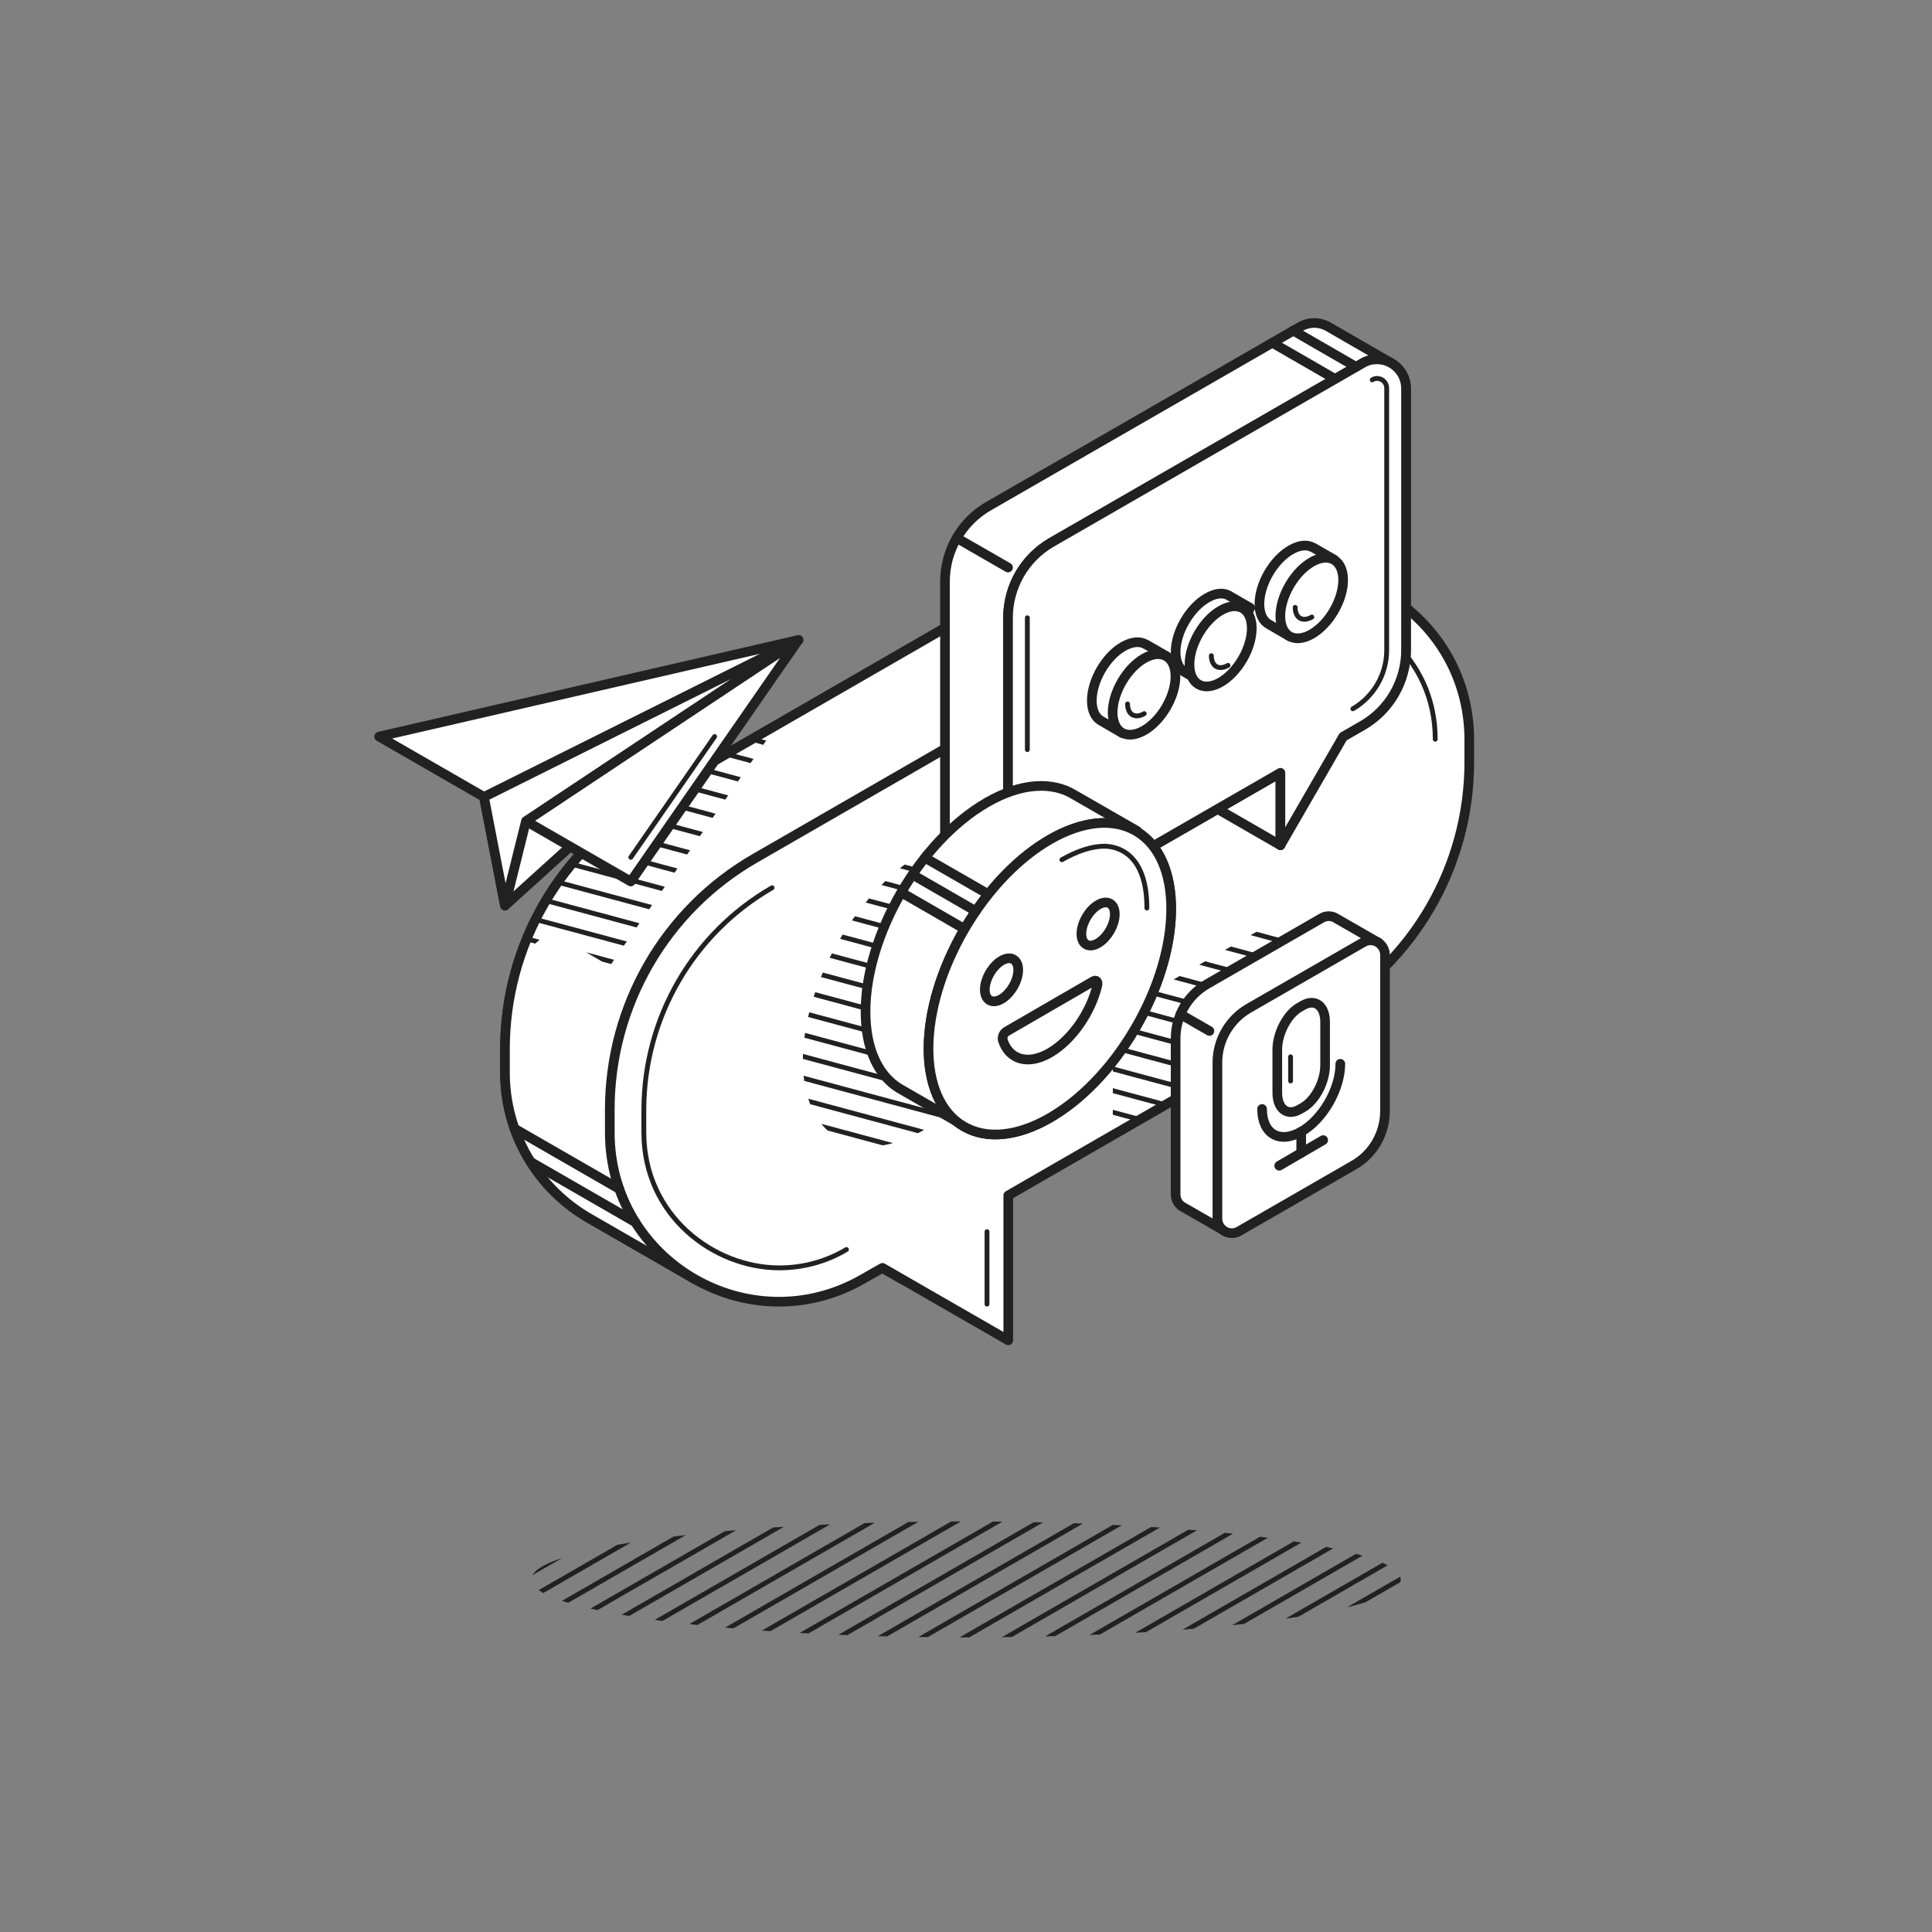 <?xml version="1.0" encoding="utf-8"?>
<!-- Generator: Adobe Illustrator 23.0.1, SVG Export Plug-In . SVG Version: 6.00 Build 0)  -->
<svg version="1.1" id="Isolation_Mode" xmlns="http://www.w3.org/2000/svg" xmlns:xlink="http://www.w3.org/1999/xlink" x="0px"
	 y="0px" viewBox="0 0 800 800" style="enable-background:new 0 0 800 800;" xml:space="preserve">
<rect x="0" y="0" width="800" height="800" fill="#808080" stroke="none"/>
<style type="text/css">
	.st0{fill:#FFFFFF;stroke:#212121;stroke-width:4;stroke-linecap:round;stroke-linejoin:round;}
	.st1{fill:none;stroke:#212121;stroke-width:2;stroke-linecap:round;stroke-linejoin:round;}
	.st2{clip-path:url(#SVGID_2_);}
	.st3{fill:none;stroke:#212121;stroke-width:4;stroke-linecap:round;stroke-linejoin:round;}
	.st4{clip-path:url(#SVGID_4_);}
	.st5{clip-path:url(#SVGID_6_);}
	.st6{clip-path:url(#SVGID_8_);}
</style>
<title>iocn_yellow</title>
<polygon class="st0" points="374,530 321.9,500 374,470 "/>
<path class="st0" d="M573,245.3l-43-24.8l-0.2-0.1l-0.2-0.1l0,0c-21.6-12.5-48.1-12.4-69.7,0.1L269.2,330.4
	c-37.2,21.4-60.1,61.1-60.1,104v9.5c-0.1,25.2,13.4,48.4,35.3,60.8l0,0l43.4,25l8.3-17.8c6.3-1.6,12.4-4.1,18-7.4l190.7-109.9
	c37.2-21.4,60.1-61.1,60.1-104v-9.5c0-9.6-1.9-19.1-5.7-27.9L573,245.3z"/>
<path class="st0" d="M559.2,253.3c3.8,8.8,5.7,18.3,5.7,27.9v9.5c0,42.9-22.9,82.6-60.1,104L314.1,504.5c-5.6,3.3-11.7,5.7-18,7.4
	l-8.3,17.8l-43.4-25c-21.9-12.4-35.4-35.6-35.3-60.8v-9.5c0-42.9,22.9-82.6,60.1-104l190.7-109.9c10.6-6.2,22.6-9.4,34.9-9.4
	c12.2,0,24.2,3.2,34.8,9.3l0.2,0.1l0.2,0.1l43,24.8L559.2,253.3z"/>
<path class="st1" d="M503.3,245.5L312.6,355.4c-37.2,21.4-60.1,61.1-60.1,104v9.5c0,53.9,58.3,87.6,105,60.6l190.7-109.9
	c37.2-21.4,60.1-61.1,60.1-104v-9.5C608.2,252.3,550,218.6,503.3,245.5z"/>
<path class="st0" d="M503.3,245.5L312.6,355.4c-37.2,21.4-60.1,61.1-60.1,104v9.5c0,53.9,58.3,87.6,105,60.6l7.9-4.5l52.1,30v-60
	l130.8-75.4c37.2-21.4,60.1-61.1,60.1-104v-9.5C608.2,252.3,550,218.6,503.3,245.5z"/>
<path class="st1" d="M510.3,257.6c8.4-5,18.1-7.6,27.9-7.6c27,0,56.1,21.5,56.1,56.1"/>
<g>
	<defs>
		<path id="SVGID_1_" d="M530.2,390.4V430l-69.4,40v-38.4c0-7.1,3.8-13.8,10-17.3l50.4-29c2.9-1.7,6.5-0.7,8.2,2.2
			C529.9,388.3,530.2,389.3,530.2,390.4z"/>
	</defs>
	<clipPath id="SVGID_2_">
		<use xlink:href="#SVGID_1_"  style="overflow:visible;"/>
	</clipPath>
	<g class="st2">
		<line class="st1" x1="233.5" y1="202.1" x2="1125.2" y2="441.8"/>
		<line class="st1" x1="226.4" y1="209.1" x2="1118.1" y2="448.9"/>
		<line class="st1" x1="219.3" y1="216.2" x2="1111" y2="455.9"/>
		<line class="st1" x1="212.3" y1="223.3" x2="1103.9" y2="463"/>
		<line class="st1" x1="205.2" y1="230.4" x2="1096.9" y2="470.1"/>
		<line class="st1" x1="198.1" y1="237.4" x2="1089.8" y2="477.1"/>
		<line class="st1" x1="191.1" y1="244.5" x2="1082.7" y2="484.2"/>
		<line class="st1" x1="184" y1="251.6" x2="1075.7" y2="491.3"/>
		<line class="st1" x1="176.9" y1="258.6" x2="1068.6" y2="498.4"/>
		<line class="st1" x1="169.9" y1="265.7" x2="1061.5" y2="505.4"/>
		<line class="st1" x1="162.8" y1="272.8" x2="1054.4" y2="512.5"/>
		<line class="st1" x1="155.7" y1="279.9" x2="1047.4" y2="519.6"/>
		<line class="st1" x1="148.6" y1="286.9" x2="1040.3" y2="526.7"/>
		<line class="st1" x1="141.6" y1="294" x2="1033.2" y2="533.7"/>
		<line class="st1" x1="134.5" y1="301.1" x2="1026.2" y2="540.8"/>
		<line class="st1" x1="127.4" y1="308.1" x2="1019.1" y2="547.9"/>
		<line class="st1" x1="120.3" y1="315.2" x2="1012" y2="554.9"/>
		<line class="st1" x1="113.3" y1="322.3" x2="1005" y2="562"/>
		<line class="st1" x1="106.2" y1="329.4" x2="997.9" y2="569.1"/>
		<line class="st1" x1="99.1" y1="336.4" x2="990.8" y2="576.2"/>
		<line class="st1" x1="92.1" y1="343.5" x2="983.7" y2="583.2"/>
		<line class="st1" x1="85" y1="350.6" x2="976.7" y2="590.3"/>
		<line class="st1" x1="77.9" y1="357.6" x2="969.6" y2="597.4"/>
		<line class="st1" x1="70.8" y1="364.7" x2="962.5" y2="604.4"/>
		<line class="st1" x1="63.8" y1="371.8" x2="955.5" y2="611.5"/>
		<line class="st1" x1="56.7" y1="378.9" x2="948.4" y2="618.6"/>
		<line class="st1" x1="49.6" y1="385.9" x2="941.3" y2="625.7"/>
		<line class="st1" x1="42.6" y1="393" x2="934.2" y2="632.7"/>
		<line class="st1" x1="35.5" y1="400.1" x2="927.2" y2="639.8"/>
		<line class="st1" x1="28.4" y1="407.1" x2="920.1" y2="646.9"/>
		<line class="st1" x1="21.4" y1="414.2" x2="913" y2="653.9"/>
		<line class="st1" x1="14.3" y1="421.3" x2="906" y2="661"/>
		<line class="st1" x1="7.2" y1="428.4" x2="898.9" y2="668.1"/>
		<line class="st1" x1="0.1" y1="435.4" x2="891.8" y2="675.1"/>
		<line class="st1" x1="-6.9" y1="442.5" x2="884.7" y2="682.2"/>
	</g>
</g>
<path class="st1" d="M350.5,517.4c-8.4,5-18,7.6-27.8,7.6l0,0c-27,0-56.1-21.5-56.1-56.1v-9.5c0.1-37.9,20.3-72.9,53.1-91.8"/>
<path class="st0" d="M556.2,450v-51.1l14.7-8.5l-17.4-10l0,0c-1.9-1.3-4.3-1.4-6.3-0.2l-47.4,27.3c-8,4.6-13,13.2-13,22.5v64.6
	c0,2.3,1.3,4.4,3.4,5.4l0,0l17.4,10l54.7-31.5l-15.1-8.7C552.9,464.8,556.2,457.6,556.2,450z"/>
<path class="st0" d="M560.5,482.5l-47.4,27.3c-2.9,1.7-6.5,0.7-8.2-2.2c-0.5-0.9-0.8-1.9-0.8-3V440c0-9.3,5-17.9,13-22.5l47.4-27.3
	c2.9-1.7,6.5-0.7,8.2,2.2c0.5,0.9,0.8,1.9,0.8,3V460C573.5,469.3,568.6,477.9,560.5,482.5z"/>
<polygon class="st3" points="200.4,330 330.6,265 217.8,340 "/>
<line class="st3" x1="488.8" y1="420" x2="500.8" y2="426.9"/>
<line class="st3" x1="482" y1="212.2" x2="525.4" y2="237.2"/>
<line class="st3" x1="497.4" y1="211.1" x2="540.7" y2="236.1"/>
<line class="st3" x1="219.7" y1="481.1" x2="263.1" y2="506.1"/>
<line class="st3" x1="213" y1="467.3" x2="256.4" y2="492.3"/>
<g>
	<defs>
		<path id="SVGID_3_" d="M321.9,300l-69.4,100l-25.1-14.5l-12.2,11.1c9.3-28,28.5-51.5,54-66.2L321.9,300L321.9,300z"/>
	</defs>
	<clipPath id="SVGID_4_">
		<use xlink:href="#SVGID_3_"  style="overflow:visible;"/>
	</clipPath>
	<g class="st4">
		<line class="st1" x1="126.4" y1="256.4" x2="1018.1" y2="496.1"/>
		<line class="st1" x1="119.4" y1="263.5" x2="1011" y2="503.2"/>
		<line class="st1" x1="112.3" y1="270.6" x2="1004" y2="510.3"/>
		<line class="st1" x1="105.2" y1="277.6" x2="996.9" y2="517.4"/>
		<line class="st1" x1="98.2" y1="284.7" x2="989.8" y2="524.4"/>
		<line class="st1" x1="91.1" y1="291.8" x2="982.8" y2="531.5"/>
		<line class="st1" x1="84" y1="298.9" x2="975.7" y2="538.6"/>
		<line class="st1" x1="76.9" y1="305.9" x2="968.6" y2="545.7"/>
		<line class="st1" x1="69.9" y1="313" x2="961.5" y2="552.7"/>
		<line class="st1" x1="62.8" y1="320.1" x2="954.5" y2="559.8"/>
		<line class="st1" x1="55.7" y1="327.1" x2="947.4" y2="566.9"/>
		<line class="st1" x1="48.7" y1="334.2" x2="940.3" y2="573.9"/>
		<line class="st1" x1="41.6" y1="341.3" x2="933.2" y2="581"/>
		<line class="st1" x1="34.5" y1="348.4" x2="926.2" y2="588.1"/>
		<line class="st1" x1="27.4" y1="355.4" x2="919.1" y2="595.2"/>
		<line class="st1" x1="20.4" y1="362.5" x2="912" y2="602.2"/>
		<line class="st1" x1="13.3" y1="369.6" x2="905" y2="609.3"/>
		<line class="st1" x1="6.2" y1="376.6" x2="897.9" y2="616.4"/>
		<line class="st1" x1="-0.9" y1="383.7" x2="890.8" y2="623.4"/>
		<line class="st1" x1="-7.9" y1="390.8" x2="883.8" y2="630.5"/>
		<line class="st1" x1="-15" y1="397.9" x2="876.7" y2="637.6"/>
		<line class="st1" x1="-22.1" y1="404.9" x2="869.6" y2="644.6"/>
		<line class="st1" x1="-29.1" y1="412" x2="862.5" y2="651.7"/>
		<line class="st1" x1="-36.2" y1="419.1" x2="855.5" y2="658.8"/>
		<line class="st1" x1="-43.3" y1="426.1" x2="848.4" y2="665.9"/>
		<line class="st1" x1="-50.3" y1="433.2" x2="841.3" y2="672.9"/>
		<line class="st1" x1="-57.4" y1="440.3" x2="834.3" y2="680"/>
		<line class="st1" x1="-64.5" y1="447.4" x2="827.2" y2="687.1"/>
		<line class="st1" x1="-71.6" y1="454.4" x2="820.1" y2="694.1"/>
		<line class="st1" x1="-78.6" y1="461.5" x2="813" y2="701.2"/>
		<line class="st1" x1="-85.7" y1="468.6" x2="806" y2="708.3"/>
		<line class="st1" x1="-92.8" y1="475.6" x2="798.9" y2="715.4"/>
		<line class="st1" x1="-99.8" y1="482.7" x2="791.8" y2="722.4"/>
		<line class="st1" x1="-106.9" y1="489.8" x2="784.8" y2="729.5"/>
		<line class="st1" x1="-114" y1="496.9" x2="777.7" y2="736.6"/>
	</g>
</g>
<g>
	<defs>
		
			<ellipse id="SVGID_5_" transform="matrix(0.505 -0.863 0.863 0.505 -164.415 533.424)" cx="382.7" cy="410" rx="70.8" ry="40.9"/>
	</defs>
	<clipPath id="SVGID_6_">
		<use xlink:href="#SVGID_5_"  style="overflow:visible;"/>
	</clipPath>
	<g class="st5">
		<line class="st1" x1="126.4" y1="256.4" x2="1018.1" y2="496.1"/>
		<line class="st1" x1="119.4" y1="263.5" x2="1011" y2="503.2"/>
		<line class="st1" x1="112.3" y1="270.6" x2="1004" y2="510.3"/>
		<line class="st1" x1="105.2" y1="277.6" x2="996.9" y2="517.4"/>
		<line class="st1" x1="98.1" y1="284.7" x2="989.8" y2="524.4"/>
		<line class="st1" x1="91.1" y1="291.8" x2="982.8" y2="531.5"/>
		<line class="st1" x1="84" y1="298.9" x2="975.7" y2="538.6"/>
		<line class="st1" x1="76.9" y1="305.9" x2="968.6" y2="545.7"/>
		<line class="st1" x1="69.9" y1="313" x2="961.5" y2="552.7"/>
		<line class="st1" x1="62.8" y1="320.1" x2="954.5" y2="559.8"/>
		<line class="st1" x1="55.7" y1="327.1" x2="947.4" y2="566.9"/>
		<line class="st1" x1="48.6" y1="334.2" x2="940.3" y2="573.9"/>
		<line class="st1" x1="41.6" y1="341.3" x2="933.2" y2="581"/>
		<line class="st1" x1="34.5" y1="348.4" x2="926.2" y2="588.1"/>
		<line class="st1" x1="27.4" y1="355.4" x2="919.1" y2="595.2"/>
		<line class="st1" x1="20.4" y1="362.5" x2="912" y2="602.2"/>
		<line class="st1" x1="13.3" y1="369.6" x2="905" y2="609.3"/>
		<line class="st1" x1="6.2" y1="376.6" x2="897.9" y2="616.4"/>
		<line class="st1" x1="-0.9" y1="383.7" x2="890.8" y2="623.4"/>
		<line class="st1" x1="-7.9" y1="390.8" x2="883.8" y2="630.5"/>
		<line class="st1" x1="-15" y1="397.8" x2="876.7" y2="637.6"/>
		<line class="st1" x1="-22.1" y1="404.9" x2="869.6" y2="644.6"/>
		<line class="st1" x1="-29.1" y1="412" x2="862.5" y2="651.7"/>
		<line class="st1" x1="-36.2" y1="419.1" x2="855.5" y2="658.8"/>
		<line class="st1" x1="-43.3" y1="426.1" x2="848.4" y2="665.9"/>
		<line class="st1" x1="-50.3" y1="433.2" x2="841.3" y2="672.9"/>
		<line class="st1" x1="-57.4" y1="440.3" x2="834.3" y2="680"/>
		<line class="st1" x1="-64.5" y1="447.3" x2="827.2" y2="687.1"/>
		<line class="st1" x1="-71.6" y1="454.4" x2="820.1" y2="694.1"/>
		<line class="st1" x1="-78.6" y1="461.5" x2="813" y2="701.2"/>
		<line class="st1" x1="-85.7" y1="468.6" x2="806" y2="708.3"/>
		<line class="st1" x1="-92.8" y1="475.6" x2="798.9" y2="715.4"/>
		<line class="st1" x1="-99.8" y1="482.7" x2="791.8" y2="722.4"/>
		<line class="st1" x1="-106.9" y1="489.8" x2="784.8" y2="729.5"/>
		<line class="st1" x1="-114" y1="496.8" x2="777.7" y2="736.6"/>
	</g>
</g>
<path class="st0" d="M575.5,150c0,0-25.6-14.8-26-15l0,0c-3.6-1.8-7.8-1.7-11.3,0.4l-128.9,74.2c-11.1,6.4-18,18.3-18,31.2v108.4
	c0,4.6,2.6,8.7,6.6,10.8l0,0l26,15L575.5,150z"/>
<polygon class="st0" points="209.1,375 200.4,330 330.6,265 "/>
<polygon class="st0" points="330.6,265 157,305 261.2,365 "/>
<line class="st1" x1="261.2" y1="355" x2="295.9" y2="305"/>
<polygon class="st0" points="209.1,375 217.8,340 330.6,265 200.4,330 "/>
<polygon class="st0" points="495.5,300 530.2,320 530.2,350 495.5,330 "/>
<path class="st0" d="M564.2,150.4l-128.8,74.2c-11.1,6.4-18,18.3-18,31.2v108.4c0,6.6,5.4,12,12,12c2.1,0,4.2-0.6,6-1.6l128.8-74.2
	c11.1-6.4,18-18.3,18-31.2V160.8c0-6.6-5.4-12-12-12C568.1,148.8,566,149.3,564.2,150.4z"/>
<path class="st0" d="M564.2,150.4l-128.8,74.2c-11.1,6.4-18,18.3-18,31.2v108.4c0,6.6,5.4,12,12,12c2.1,0,4.2-0.6,6-1.6l94.8-54.6
	v30l26-45l8-4.6c11.1-6.4,18-18.3,18-31.2V160.8c0-6.6-5.4-12-12-12C568,148.8,566,149.3,564.2,150.4z"/>
<path class="st0" d="M517.7,251.7l-8.7-5l0,0l-0.1-0.1l0,0c-2.4-1.3-5.5-1.1-9.1,1c-7.2,4.1-13,14.2-13,22.4c0,4.2,1.5,7.1,3.9,8.4
	l0,0l8.8,5.1L517.7,251.7z"/>
<path class="st0" d="M552.4,231.7l-8.7-5l0,0h-0.1l0,0c-2.3-1.3-5.5-1.1-9.1,1c-7.2,4.1-13,14.2-13,22.4c0,4.2,1.5,7.1,3.9,8.4l0,0
	l8.8,5.1L552.4,231.7z"/>
<line class="st3" x1="396.2" y1="222.8" x2="417.4" y2="235"/>
<ellipse transform="matrix(0.505 -0.863 0.863 0.505 55.258 591.427)" class="st0" cx="543.2" cy="247.5" rx="18.3" ry="10.6"/>
<path class="st0" d="M470.9,344.1l-26.1-15l0,0c-9.1-5.6-22-5-36.2,3.2c-27.7,16-50.2,54.8-50.2,86.6c0,15.5,5.3,26.5,14,31.8l0,0
	l0.4,0.2l0.5,0.3l25.1,14.5L470.9,344.1z"/>
<path class="st1" d="M543.2,255.5c-3.8,2.2-6.9,0.4-6.9-4"/>
<ellipse transform="matrix(0.503 -0.865 0.865 0.503 19.725 569.853)" class="st0" cx="505.1" cy="267.8" rx="18.2" ry="10.5"/>
<path class="st0" d="M483,271.7l-8.7-5h0l-0.1,0l0,0c-2.3-1.3-5.5-1-9.1,1c-7.2,4.1-13,14.2-13,22.4c0,4.2,1.5,7.1,3.9,8.4l0,0
	l8.8,5.1L483,271.7z"/>
<path class="st1" d="M508.5,275.5c-3.8,2.2-6.9,0.4-6.9-4"/>
<ellipse transform="matrix(0.505 -0.863 0.863 0.505 -13.651 551.257)" class="st0" cx="473.8" cy="287.5" rx="18.3" ry="10.6"/>
<path class="st1" d="M473.8,295.5c-3.8,2.2-6.9,0.4-6.9-4"/>
<ellipse transform="matrix(0.505 -0.863 0.863 0.505 -134.316 575.89)" class="st0" cx="434.7" cy="405" rx="70.8" ry="40.9"/>
<ellipse transform="matrix(0.505 -0.863 0.863 0.505 -134.316 575.89)" class="st0" cx="434.7" cy="405" rx="70.8" ry="40.9"/>
<path class="st1" d="M439.7,356c6.3-3.6,12.4-5.6,17.5-5.6s17.7,2.6,17.7,25.6"/>
<line class="st3" x1="383" y1="355.2" x2="409.1" y2="370.2"/>
<line class="st3" x1="377.9" y1="362.2" x2="403.9" y2="377.2"/>
<line class="st3" x1="373.3" y1="369.6" x2="399.3" y2="384.6"/>
<line class="st1" x1="408.7" y1="540" x2="408.7" y2="510"/>
<line class="st3" x1="535.5" y1="136.9" x2="561.5" y2="151.9"/>
<line class="st3" x1="526.8" y1="141.9" x2="552.8" y2="156.9"/>
<line class="st1" x1="534.4" y1="437.6" x2="534.4" y2="447.6"/>
<path class="st1" d="M568.2,157.3c0.6-0.4,1.3-0.6,2-0.6c2.2,0,4,1.8,4,4v108.5c0,10-5.3,19.2-14,24.3"/>
<line class="st1" x1="425.4" y1="310.4" x2="425.4" y2="255.8"/>
<g>
	<defs>
		<ellipse id="SVGID_7_" cx="400" cy="654" rx="180" ry="24"/>
	</defs>
	<clipPath id="SVGID_8_">
		<use xlink:href="#SVGID_7_"  style="overflow:visible;"/>
	</clipPath>
	<g class="st6">
		<line class="st1" x1="-36.4" y1="729.1" x2="763.6" y2="268.1"/>
		<line class="st1" x1="-36.4" y1="739.1" x2="763.6" y2="278.1"/>
		<line class="st1" x1="-36.4" y1="749.1" x2="763.6" y2="288.1"/>
		<line class="st1" x1="-36.4" y1="759.1" x2="763.6" y2="298.1"/>
		<line class="st1" x1="-36.4" y1="769.1" x2="763.6" y2="308.1"/>
		<line class="st1" x1="-36.4" y1="779.1" x2="763.6" y2="318.1"/>
		<line class="st1" x1="-36.4" y1="789.1" x2="763.6" y2="328.1"/>
		<line class="st1" x1="-36.4" y1="799.1" x2="763.6" y2="338.1"/>
		<line class="st1" x1="-36.4" y1="809.1" x2="763.6" y2="348.1"/>
		<line class="st1" x1="-36.4" y1="819.1" x2="763.6" y2="358.1"/>
		<line class="st1" x1="-36.4" y1="829.1" x2="763.6" y2="368.1"/>
		<line class="st1" x1="-36.4" y1="839.1" x2="763.6" y2="378.1"/>
		<line class="st1" x1="-36.4" y1="849.1" x2="763.6" y2="388.1"/>
		<line class="st1" x1="-36.4" y1="859.1" x2="763.6" y2="398.1"/>
		<line class="st1" x1="-36.4" y1="869.1" x2="763.6" y2="408.1"/>
		<line class="st1" x1="-36.4" y1="879.1" x2="763.6" y2="418.1"/>
		<line class="st1" x1="-36.4" y1="889.1" x2="763.6" y2="428.1"/>
		<line class="st1" x1="-36.4" y1="899.1" x2="763.6" y2="438.1"/>
		<line class="st1" x1="-36.4" y1="909.1" x2="763.6" y2="448.1"/>
		<line class="st1" x1="-36.4" y1="919.1" x2="763.6" y2="458.1"/>
		<line class="st1" x1="-36.4" y1="929.1" x2="763.6" y2="468.1"/>
		<line class="st1" x1="-36.4" y1="939.1" x2="763.6" y2="478.1"/>
		<line class="st1" x1="-36.4" y1="949.1" x2="763.6" y2="488.1"/>
		<line class="st1" x1="-36.4" y1="959.1" x2="763.6" y2="498.1"/>
		<line class="st1" x1="-36.4" y1="969.1" x2="763.6" y2="508.1"/>
		<line class="st1" x1="-36.4" y1="979.1" x2="763.6" y2="518.1"/>
		<line class="st1" x1="-36.4" y1="989.1" x2="763.6" y2="528.1"/>
		<line class="st1" x1="-36.4" y1="999.1" x2="763.6" y2="538.1"/>
		<line class="st1" x1="-36.4" y1="1009.1" x2="763.6" y2="548.1"/>
		<line class="st1" x1="-36.4" y1="1019.1" x2="763.6" y2="558.1"/>
		<line class="st1" x1="-36.4" y1="1029.1" x2="763.6" y2="568.1"/>
		<line class="st1" x1="-36.4" y1="1039.1" x2="763.6" y2="578.1"/>
		<line class="st1" x1="-36.4" y1="1049.1" x2="763.6" y2="588.1"/>
		<line class="st1" x1="-36.4" y1="1059.1" x2="763.6" y2="598.1"/>
		<line class="st1" x1="-36.4" y1="1069.1" x2="763.6" y2="608.1"/>
	</g>
</g>
<path class="st3" d="M539.5,458.6l-1.4,0.8c-5,2.9-9.2-0.2-9.2-6.9v-17.9c0-6.7,4.1-14.6,9.2-17.5l1.4-0.8c5.1-2.9,9.2,0.2,9.2,6.9
	v17.9C548.7,447.9,544.6,455.7,539.5,458.6z"/>
<path class="st3" d="M555,440.5c0,10.4-7.2,23-16.2,28.1s-16.2,0.9-16.2-9.4"/>
<line class="st3" x1="538.8" y1="468.6" x2="538.8" y2="477.4"/>
<line class="st3" x1="547.9" y1="472.1" x2="529.7" y2="482.7"/>
<ellipse transform="matrix(0.505 -0.863 0.863 0.505 -104.846 581.959)" class="st3" cx="454.7" cy="382.3" rx="9.8" ry="5.6"/>
<ellipse transform="matrix(0.505 -0.863 0.863 0.505 -144.662 558.836)" class="st3" cx="414.7" cy="405.5" rx="9.8" ry="5.6"/>
<path class="st3" d="M452.7,406.3c1.2-0.7,2,0.1,1.7,1.6c-2.6,11.1-10.4,22.6-19.6,28s-17.1,2.8-19.6-5.3c-0.2-1.4,0.4-2.8,1.6-3.5
	L452.7,406.3z"/>
</svg>
